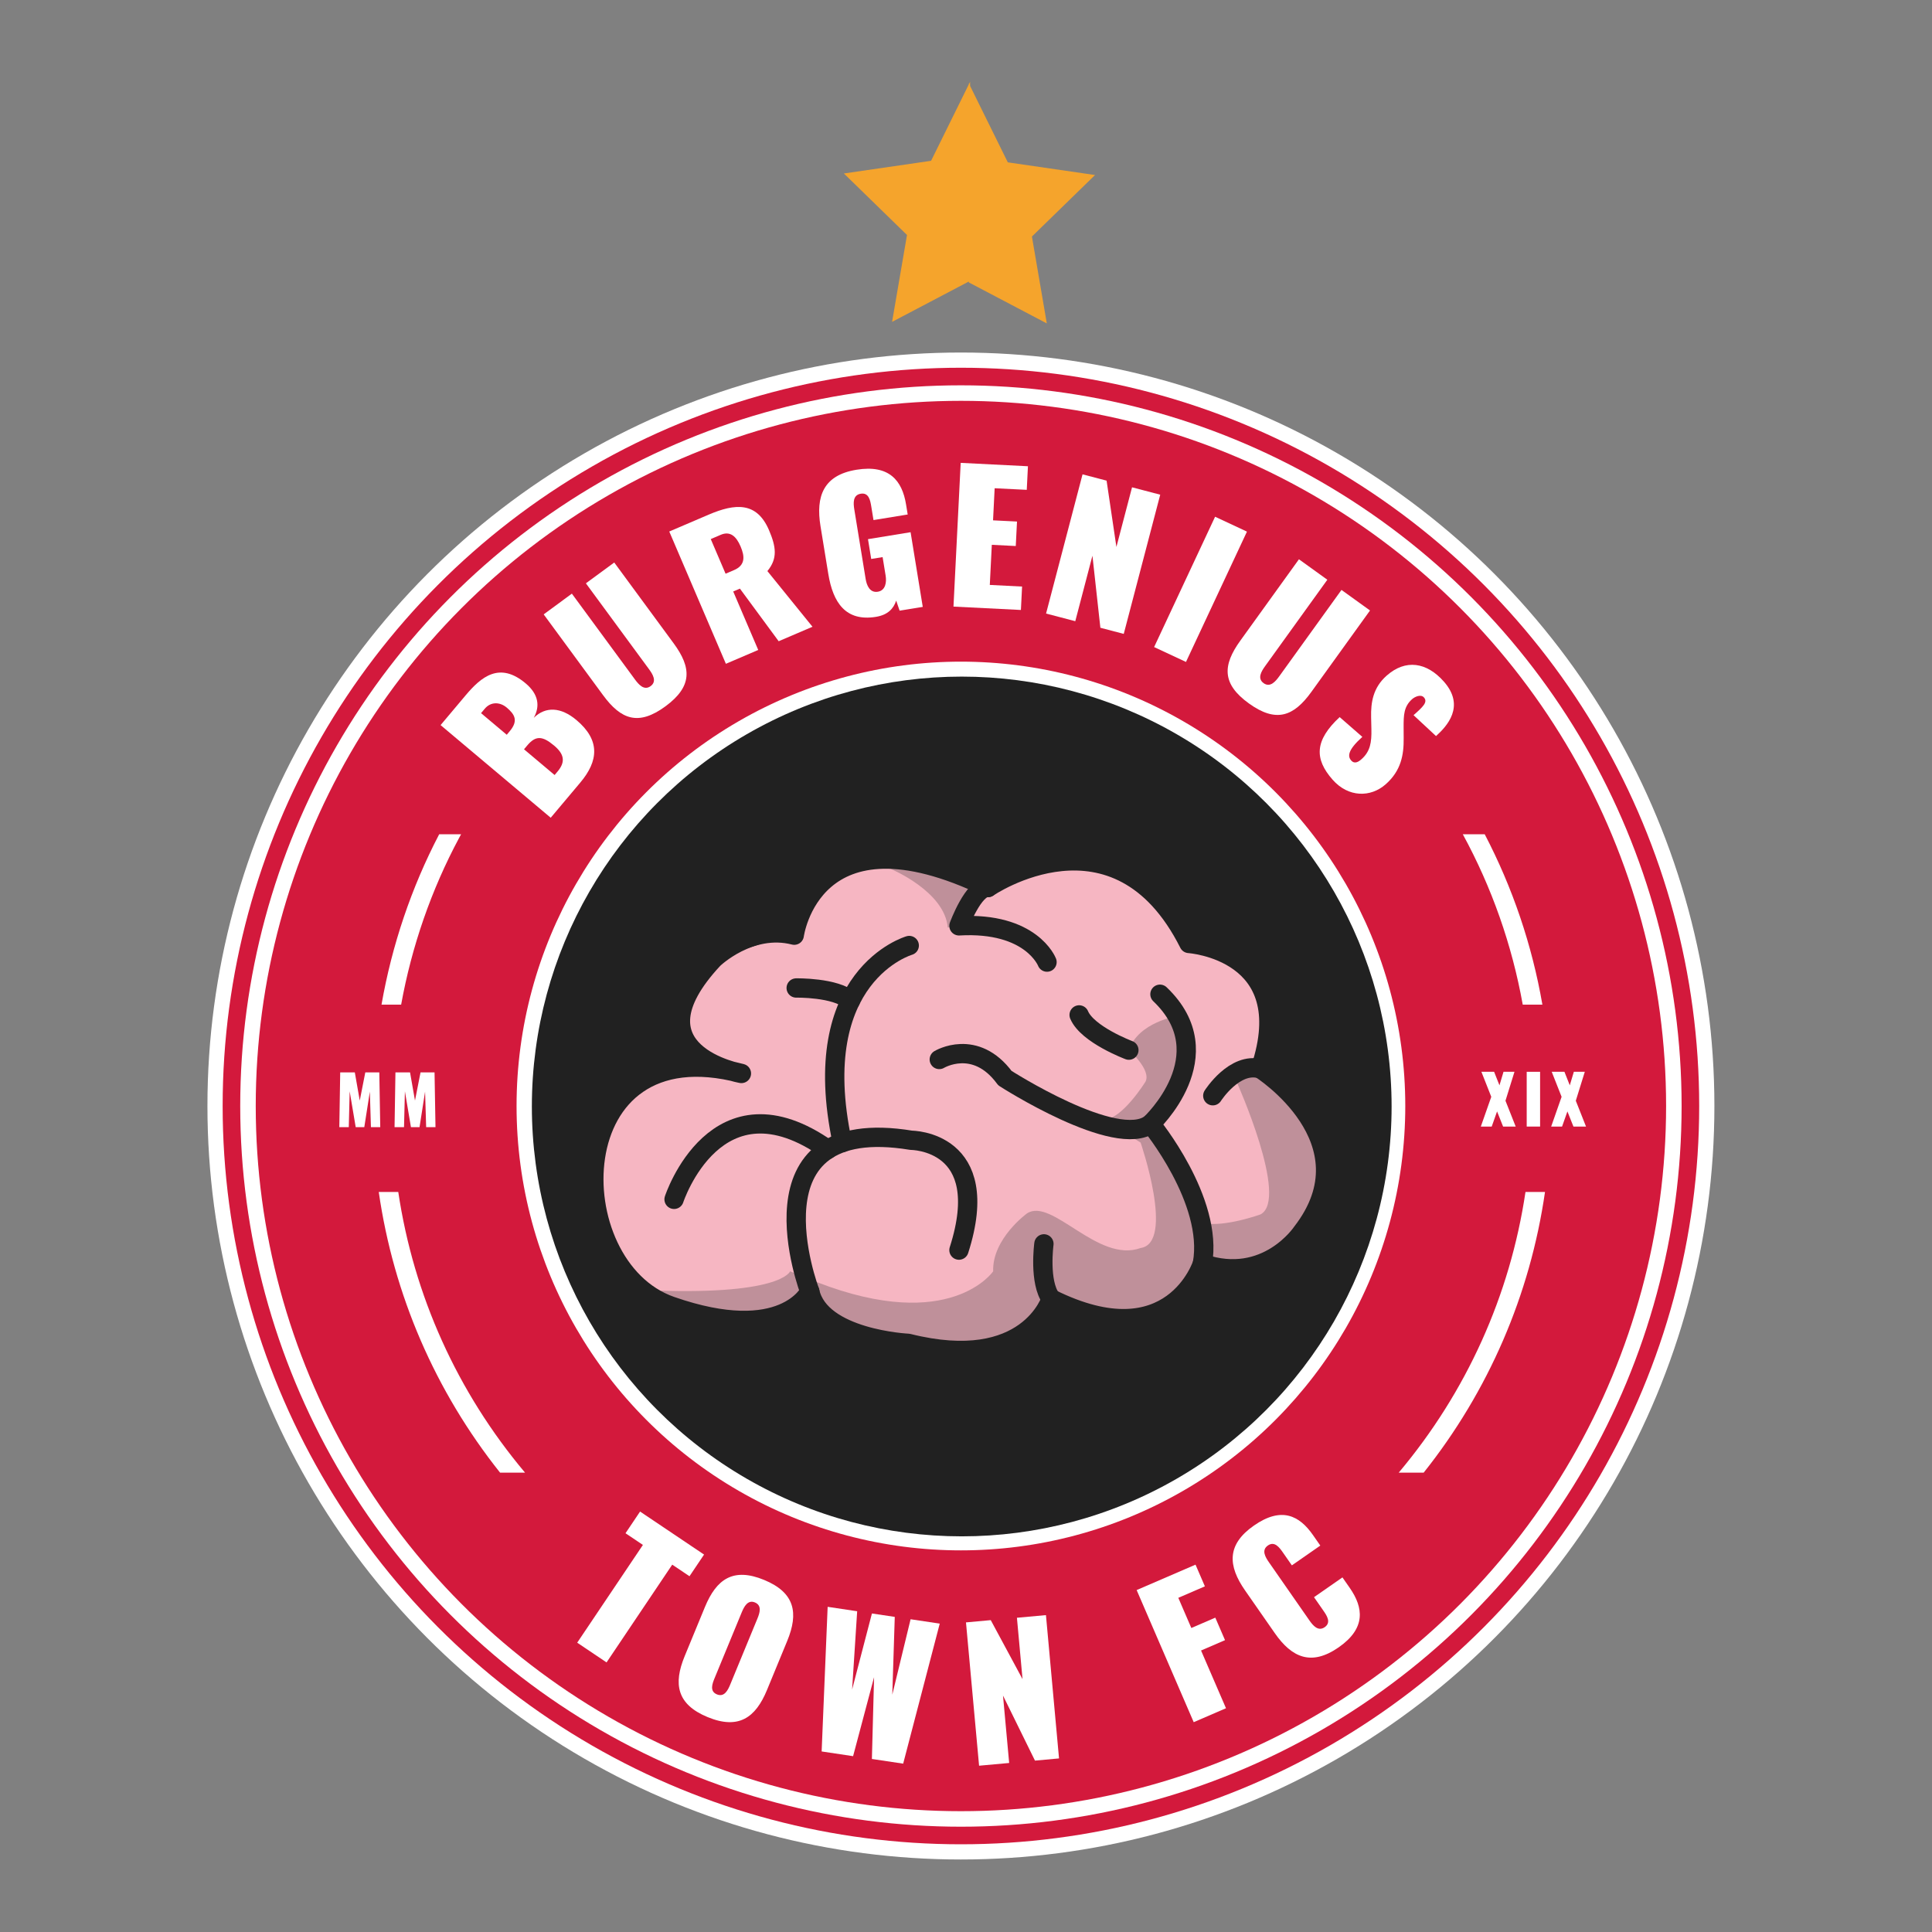 <?xml version="1.0" encoding="utf-8"?>
<!-- Generator: Adobe Illustrator 25.3.1, SVG Export Plug-In . SVG Version: 6.00 Build 0)  -->
<svg version="1.1" xmlns="http://www.w3.org/2000/svg" xmlns:xlink="http://www.w3.org/1999/xlink" x="0px" y="0px"
	 viewBox="0 0 1000 1000" style="enable-background:new 0 0 1000 1000;" xml:space="preserve">
<rect x="0" y="0" width="1000" height="1000" fill="#808080" stroke="none"/>
<style type="text/css">
	.st0{display:none;}
	.st1{display:inline;}
	.st2{fill:#FFFFFF;}
	.st3{fill:#D3193C;}
	.st4{fill:#212121;}
	.st5{fill:none;}
	.st6{fill:#F6B6C2;}
	.st7{fill:#BF909A;}
	.st8{fill:none;stroke:#212121;stroke-width:10;stroke-linecap:round;stroke-linejoin:round;stroke-miterlimit:10;}
	.st9{fill:#F5A42C;}
</style>
<g id="Layer_4" class="st0">
	<rect class="st1" width="1000" height="1000"/>
</g>
<g id="Layer_2">
	<circle class="st2" cx="497.37" cy="572.47" r="390"/>
	<circle class="st3" cx="497.37" cy="572.47" r="382.13"/>
	<circle class="st2" cx="497.37" cy="572.47" r="373.03"/>
	<circle class="st3" cx="497.37" cy="572.47" r="365"/>
	<g>
		<path class="st2" d="M228.05,375.31l12.96-15.41c8.05-9.57,17.54-17.57,31.05-6.21c6.83,5.74,7.49,11.95,4.22,17.85
			c6.14-6.01,14.07-5.59,22.09,1.16c12.39,10.42,11.42,21.14,2.01,32.33l-15.33,18.23L228.05,375.31z M263.83,378.48
			c4.56-5.42,2.64-8.71-1.58-12.26c-3.52-2.96-8.23-3.07-11.31,0.58l-1.95,2.32l13.3,11.19L263.83,378.48z M288.66,399.25
			c4.32-5.14,3.13-9.15-1.87-13.35c-6.12-5.15-9.58-5.18-13.9-0.04l-1.66,1.97l15.83,13.32L288.66,399.25z"/>
		<path class="st2" d="M312.17,359.86L281.41,318L296,307.27l32.62,44.38c1.91,2.59,4.74,5.99,8.15,3.48
			c3.41-2.51,1.02-6.22-0.89-8.82l-32.62-44.38l14.67-10.78l30.77,41.86c9.26,12.59,9.75,22.27-4.25,32.57
			C330.45,375.87,321.43,372.45,312.17,359.86z"/>
		<path class="st2" d="M346.41,275.11l20.38-8.72c13.78-5.9,24.92-6.76,31.25,8.03c3.65,8.54,4.57,14.65-0.84,21.17l23.34,28.82
			l-17.5,7.49l-20.06-27.23l-3.47,1.48l12.95,30.27l-16.74,7.16L346.41,275.11z M379.96,295.07c5.83-2.5,5.61-7,3.36-12.24
			c-2.24-5.24-5.37-8.1-10.27-6.01l-5.16,2.21l7.67,17.92L379.96,295.07z"/>
		<path class="st2" d="M428.72,297.03l-4.03-24.68c-2.52-15.43,1.47-26.42,18.62-29.21c16.97-2.77,23.65,5.65,25.65,17.9l0.86,5.26
			l-17.7,2.89l-1.14-6.99c-0.53-3.27-1.29-7.33-5.46-6.65c-4.17,0.68-3.86,4.91-3.34,8.09l5.88,36.03c0.53,3.27,2.12,7.29,6.3,6.61
			c4.08-0.67,4.58-5.03,4.05-8.3l-1.57-9.62l-5.9,0.96l-1.67-10.25l22.05-3.6l6.3,38.66l-11.98,1.95l-1.78-5.21
			c-1.3,4.03-4.2,7.39-10.46,8.41C437.79,321.82,431.16,312,428.72,297.03z"/>
		<path class="st2" d="M497.25,239.58l34.81,1.75l-0.61,12.21l-16.62-0.83l-0.83,16.62l12.4,0.62l-0.64,12.67l-12.4-0.62
			l-1.04,20.76l16.71,0.84l-0.61,12.12l-34.9-1.75L497.25,239.58z"/>
		<path class="st2" d="M560.32,245.52l12.45,3.26l5.08,34.32l8.09-30.87l14.59,3.82l-18.88,72.05l-12.1-3.17l-4.11-37.29
			l-8.88,33.89l-15.12-3.96L560.32,245.52z"/>
		<path class="st2" d="M628.93,267.46l16.49,7.71l-31.56,67.46l-16.49-7.71L628.93,267.46z"/>
		<path class="st2" d="M641.96,331.64l30.37-42.16l14.7,10.59l-32.19,44.69c-1.88,2.61-4.24,6.35-0.81,8.83
			c3.43,2.47,6.24-0.95,8.12-3.56l32.2-44.69l14.77,10.64l-30.37,42.16c-9.14,12.68-18.2,16.13-32.3,5.97
			C632.34,353.96,632.82,344.33,641.96,331.64z"/>
		<path class="st2" d="M693.41,371.17l11.74,10.24c-7.52,6.76-7.72,10.01-5.78,12.21c1.89,2.14,4.08,0.45,5.32-0.64
			c4.55-4.02,5.3-8.72,5.14-15.58l-0.14-6.13c-0.17-7.7,0.96-15.31,8.06-21.58c9.79-8.64,20.69-6.98,29.58,3.08
			c11.32,12.82,1.48,23.22-4.04,28.22l-11.64-10.82c4.83-4.26,7.52-6.76,5.39-9.17c-1.64-1.86-4.8-0.3-6.11,0.86
			c-4.34,3.83-4.43,8.32-4.42,14.45l0.03,5.73c0.11,8.74-1.38,16.92-9.31,23.91c-7.79,6.88-19.32,6.87-27.47-2.37
			C680.2,392.75,680.47,383.19,693.41,371.17z"/>
	</g>
	<g>
		<path class="st2" d="M332.77,799.65l-9.01-6.05l7.54-11.22l33.12,22.26l-7.54,11.22l-8.93-6l-34,50.6l-15.19-10.21L332.77,799.65z
			"/>
		<path class="st2" d="M354.39,857.21l10.48-25.42c5.96-14.45,14.66-20.61,30.64-14.02c15.98,6.59,17.9,17.13,11.95,31.58
			l-10.48,25.42c-5.92,14.37-14.75,20.58-30.73,13.99C350.27,882.16,348.47,871.58,354.39,857.21z M377.97,871.9l14.02-34.01
			c1.23-2.97,2.55-6.91-1.28-8.48c-3.66-1.51-5.57,2.18-6.8,5.15l-14.02,34c-1.19,2.89-2.72,6.84,1.19,8.45
			C374.92,878.6,376.78,874.79,377.97,871.9z"/>
		<path class="st2" d="M428.39,831.69l15.28,2.29l-2.62,40.52l10.26-39.37l11.82,1.77l-1.28,40.25l9.47-39.03l15.09,2.26
			l-18.93,72.48l-16.19-2.42l1.13-42.32l-10.86,40.87l-16.28-2.44L428.39,831.69z"/>
		<path class="st2" d="M499.99,839.75l12.82-1.17l16.45,30.54l-2.9-31.77l15.02-1.37l6.77,74.17l-12.45,1.14l-16.55-33.67
			l3.19,34.89l-15.57,1.42L499.99,839.75z"/>
		<path class="st2" d="M588.33,823.02l30.47-13.16l4.85,11.23l-13.76,5.94l6.74,15.62l12.41-5.36l5.03,11.65l-12.41,5.36
			l12.91,29.88l-16.71,7.22L588.33,823.02z"/>
		<path class="st2" d="M659.82,845.3l-15.39-22.11c-8.88-12.75-9.56-23.71,4.63-33.58c14.19-9.88,23.46-5.24,30.55,4.95l3.78,5.43
			l-14.72,10.24l-4.62-6.64c-1.84-2.64-4.33-6.06-7.8-3.64c-3.47,2.42-1.28,6.05,0.56,8.69l20.91,30.04
			c1.89,2.72,4.56,5.9,7.95,3.54c3.47-2.42,1.13-5.94-0.71-8.58l-4.83-6.94l14.72-10.24l3.78,5.43c7.09,10.19,8.48,20.87-5.71,30.75
			C678.74,862.5,668.65,857.98,659.82,845.3z"/>
	</g>
	<circle class="st2" cx="497.37" cy="572.47" r="230"/>
	<circle class="st4" cx="497.79" cy="572.71" r="222.5"/>
	<g>
		<path class="st2" d="M176.09,555.06h7.56l2.56,14.6l2.87-14.6h7.25l0.49,28.35h-4.83l-0.56-18.38l-2.87,18.38h-4.45l-3.12-18.55
			l-0.46,18.55h-4.9L176.09,555.06z"/>
		<path class="st2" d="M204.68,555.06h7.56l2.56,14.6l2.87-14.6h7.25l0.49,28.35h-4.83l-0.56-18.38l-2.87,18.38h-4.45l-3.12-18.55
			l-0.46,18.55h-4.9L204.68,555.06z"/>
	</g>
	<g>
		<path class="st2" d="M771.88,567.71l-5.11-12.95h6.58l2.77,7l2.1-7h5.67l-4.66,14.98l5.29,13.37H778l-3.12-7.84l-2.77,7.84h-5.64
			L771.88,567.71z"/>
		<path class="st2" d="M790.22,554.76h6.93v28.35h-6.93V554.76z"/>
		<path class="st2" d="M808.28,567.71l-5.11-12.95h6.58l2.77,7l2.1-7h5.67l-4.66,14.98l5.29,13.37h-6.51l-3.12-7.84l-2.77,7.84
			h-5.64L808.28,567.71z"/>
	</g>
</g>
<g id="Layer_5">
	<g>
		<path class="st5" d="M497.87,277.76c-108.28,0-207.41,58.98-259.21,154.06h518.5c-13.39-24.55-30.37-47.33-50.69-67.66
			C650.74,308.45,576.66,277.76,497.87,277.76z"/>
		<path class="st5" d="M202.87,572.76c0,14.93,1.11,29.69,3.27,44.19h583.46c2.16-14.5,3.27-29.26,3.27-44.19
			c0-17.88-1.6-35.52-4.69-52.75H207.63C204.48,537.37,202.87,555.03,202.87,572.76z"/>
		<path class="st5" d="M289.27,781.36c55.72,55.72,129.8,86.4,208.6,86.4c78.8,0,152.88-30.69,208.6-86.4
			c6.15-6.15,11.98-12.54,17.51-19.12H271.76C277.29,768.82,283.12,775.21,289.27,781.36z"/>
		<path class="st2" d="M757.15,431.82c14.98,27.48,25.45,57.18,31.02,88.19h10.17c-5.36-30.92-15.44-60.59-29.85-88.19H757.15z"/>
		<path class="st2" d="M237.7,433.58c0.32-0.59,0.64-1.17,0.96-1.76h-11.34c-14.41,27.61-24.47,57.44-29.85,88.19h10.16
			C213.1,489.82,223.23,460.56,237.7,433.58z"/>
		<path class="st2" d="M723.97,762.24h12.92c33.59-42.21,55.12-92.06,62.8-145.29h-10.1C781.6,670.52,759.07,720.51,723.97,762.24z"
			/>
		<path class="st2" d="M206.14,616.95h-10.1c7.68,53.23,29.21,103.08,62.8,145.29h12.92C236.66,720.51,214.14,670.52,206.14,616.95z
			"/>
	</g>
</g>
<g id="Layer_3">
	<g>
		<path class="st6" d="M652.4,553.21c0,0,91.16,80.97-20.91,104.83l-8.4-4.02c0,0-17.33,42.9-79,21.45c0,0-45.41,55.94-122.18-0.18
			c0,0-82.43,26.27-104.8-26.19c0,0-41.95-100.71,57.93-95.89c0,0-71.18-45.04,36.07-69.17c0,0,13.55-66.03,97.94-25.78
			c0,0,76.87-42.86,106.37,30.07C615.4,488.32,674.92,499.58,652.4,553.21z"/>
		<path class="st7" d="M460.97,449.72c0,0,27.98,11.55,29.59,30.39c0,0,6.34-1.97,12.24,0.18l3.35-23.35l-30.3-10.31L460.97,449.72z
			"/>
		<path class="st7" d="M609.32,525.89c0,0-20.2,3.19-25.02,17.66c0,0,11.8,10.2,8.58,16.36c0,0-12.11,19.57-21.45,19.57l18.95,11.92
			c0,0,17.87,51.89,0,54.57c-22.16,8.04-45.92-26.4-58.83-17.9c0,0-18.03,13.07-17.49,29.96c0,0-21.99,32.44-91.16,5.63l-13.94-5.63
			c0,0-4.62,13.1-76.58,9.64c0,0,26.24,27.95,88.94,6.61c0,0,68.63,54.21,124.92-0.99c0,0,51.81,35.96,76.84-24.1
			c0,0-7.38-50.23-25.23-64.53C597.86,584.67,628.98,543.08,609.32,525.89z"/>
		<path class="st7" d="M640.07,559.92c0,0,27.35,60.93,12.33,68.67c0,0-18.42,6.67-29.32,4.52v24.93l16.98-1.35
			c0,0,96.52-23.58,12.33-103.48L640.07,559.92z"/>
		<path class="st8" d="M383.75,555.62c0,0-60.06-10.46-14.48-59.25c0,0,18.77-18.23,41.83-12.33c0,0,9.12-68.64,100.27-24.67
			c0,0,66.49-45.58,104.03,28.96c0,0,57.38,3.75,37,64.88c0,0,58.45,37,21.45,84.72c0,0-18.23,27.35-51.48,16.09
			c0,0-15.55,49.33-78.29,18.23c0,0-11.8,38.61-74,23.06c0,0-45.58-2.14-50.94-26.81c0,0-13.41,27.88-71.85,7.51
			C288.84,655.63,289.38,530.69,383.75,555.62z"/>
		<path class="st8" d="M419.14,668.5c0,0-35.39-92.77,52.55-78.29c0,0,42.9,0,24.67,56.84"/>
		<path class="st8" d="M540.33,643.83c0,0-2.68,19.84,3.75,28.42"/>
		<path class="st8" d="M348.9,620.77c0,0,21.77-66.65,79.52-25.82"/>
		<path class="st8" d="M470.62,489.4c0,0-53.2,15.26-34.65,102.01"/>
		<path class="st8" d="M412.11,511.38c0,0,20.25-0.4,28.12,6.5"/>
		<path class="st8" d="M541.93,497.98c0,0-8.03-20.91-45.57-18.77c0,0,7.51-20.38,15.01-19.84"/>
		<path class="st8" d="M486.17,548.38c0,0,18.61-11.26,33.97,9.65c0,0,57.72,37.18,75.42,23.68c0,0,38.07-35.42,4.83-67.09"/>
		<path class="st8" d="M584.3,543.55c0,0-21.45-8.04-25.74-18.23"/>
		<path class="st8" d="M595.56,581.72c0,0,32.71,39.59,26.81,72.3"/>
		<path class="st8" d="M627.74,567.15c0,0,11.26-17.7,24.67-13.94"/>
	</g>
</g>
<g id="Layer_6">
	<polygon class="st9" points="566.79,90.59 521.64,84.03 502.12,44.48 502.12,42.32 501.59,43.4 501.45,43.12 501.45,43.68 
		481.93,83.23 436.79,89.79 469.46,121.63 461.74,166.6 501.45,145.72 501.45,146.17 541.83,167.4 534.12,122.43 	"/>
</g>
</svg>
